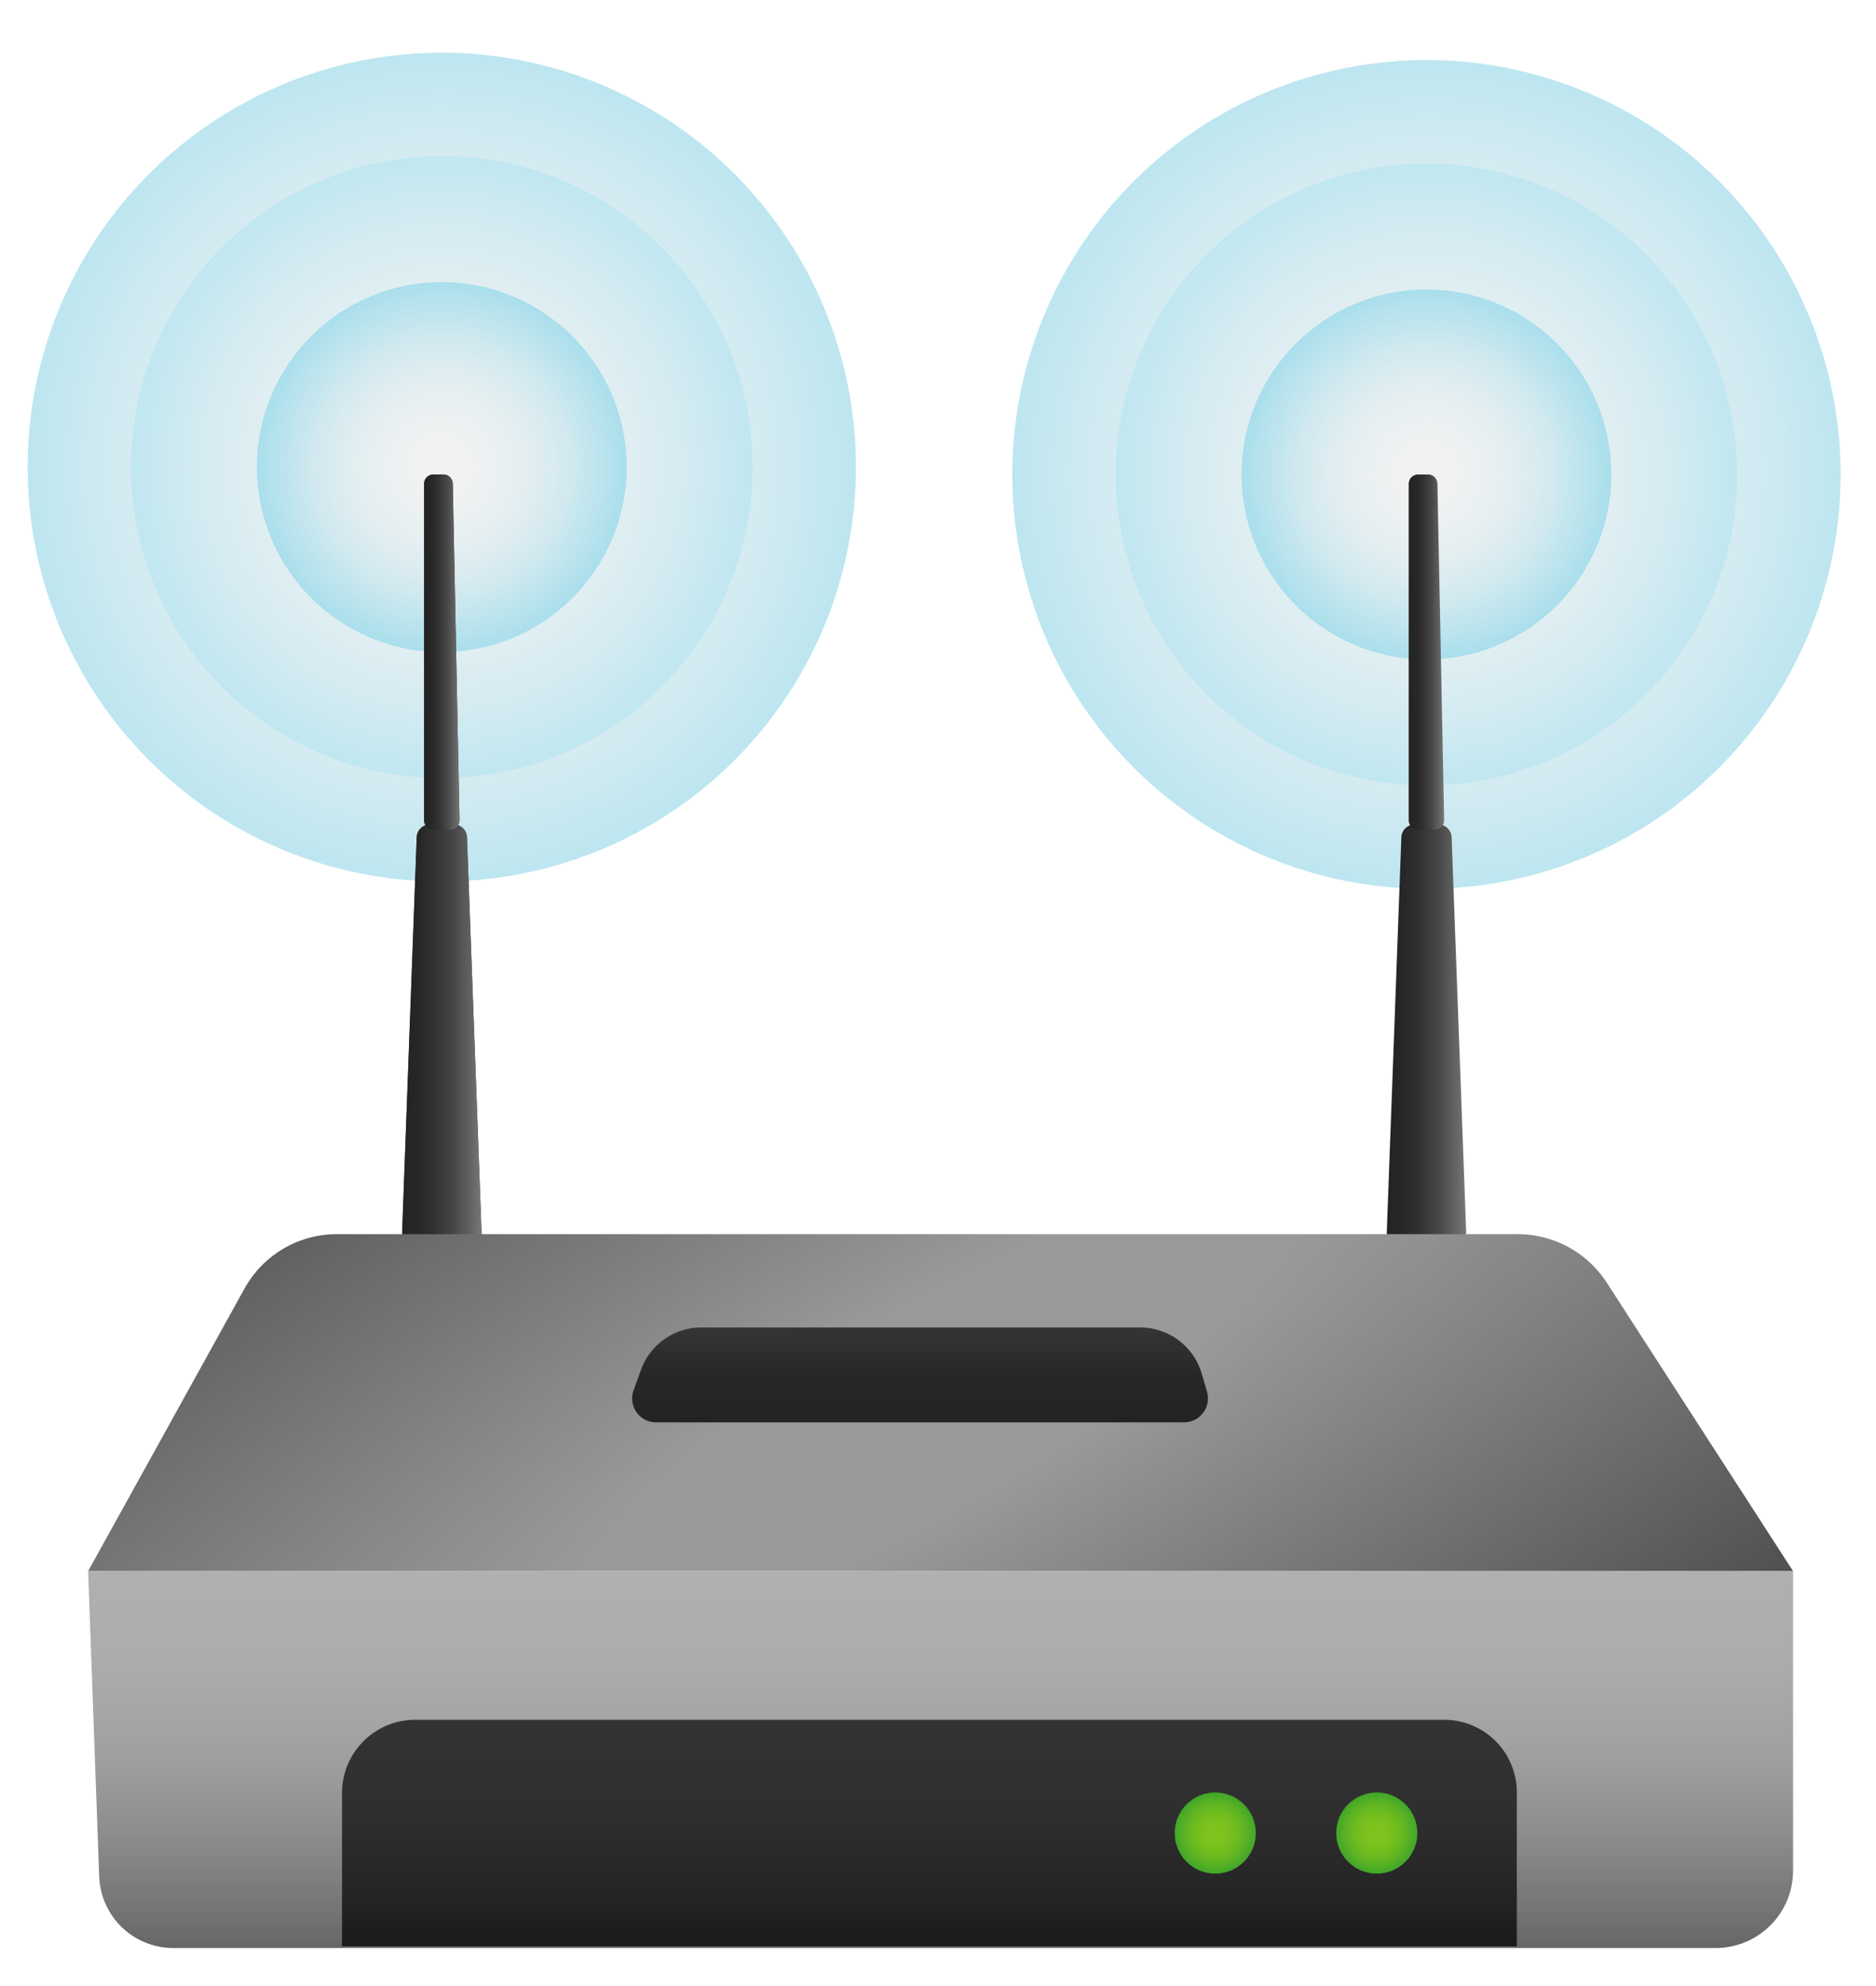 <svg id="Layer_13" data-name="Layer 13" xmlns="http://www.w3.org/2000/svg" xmlns:xlink="http://www.w3.org/1999/xlink" viewBox="0 0 362 383"><defs><style>.cls-1{fill:url(#radial-gradient);}.cls-2{fill:url(#radial-gradient-2);}.cls-3{fill:url(#radial-gradient-3);}.cls-4{fill:url(#radial-gradient-4);}.cls-5{fill:url(#radial-gradient-5);}.cls-6{fill:url(#radial-gradient-6);}.cls-7{fill:#3f3c3c;}.cls-8{fill:url(#linear-gradient);}.cls-9{fill:url(#linear-gradient-2);}.cls-10{fill:url(#linear-gradient-3);}.cls-11{fill:url(#linear-gradient-4);}.cls-12{fill:url(#radial-gradient-7);}.cls-13{fill:url(#linear-gradient-5);}.cls-14{fill:url(#linear-gradient-6);}.cls-15{fill:url(#radial-gradient-8);}.cls-16{fill:url(#radial-gradient-9);}.cls-17{fill:url(#linear-gradient-7);}</style><radialGradient id="radial-gradient" cx="85.25" cy="90.08" r="79.92" gradientUnits="userSpaceOnUse"><stop offset="0" stop-color="#f2f2f2"/><stop offset="0.28" stop-color="#eef1f2"/><stop offset="0.55" stop-color="#e3eff1"/><stop offset="0.81" stop-color="#d0eaf1"/><stop offset="1" stop-color="#bde6f0"/></radialGradient><radialGradient id="radial-gradient-2" cx="85.25" cy="90.08" r="59.96" gradientUnits="userSpaceOnUse"><stop offset="0" stop-color="#f2f2f2"/><stop offset="0.29" stop-color="#eef1f2"/><stop offset="0.56" stop-color="#e3eff2"/><stop offset="0.83" stop-color="#d0eaf1"/><stop offset="1" stop-color="#c0e7f1"/></radialGradient><radialGradient id="radial-gradient-3" cx="85.25" cy="90.08" r="35.67" gradientUnits="userSpaceOnUse"><stop offset="0" stop-color="#f2f2f2"/><stop offset="0.24" stop-color="#eef1f2"/><stop offset="0.47" stop-color="#e3eef1"/><stop offset="0.7" stop-color="#d0e9ef"/><stop offset="0.91" stop-color="#b5e2ed"/><stop offset="1" stop-color="#a9dfec"/></radialGradient><radialGradient id="radial-gradient-4" cx="275.25" cy="91.5" r="79.92" xlink:href="#radial-gradient"/><radialGradient id="radial-gradient-5" cx="275.25" cy="91.5" r="59.96" xlink:href="#radial-gradient-2"/><radialGradient id="radial-gradient-6" cx="275.25" cy="91.5" r="35.67" xlink:href="#radial-gradient-3"/><linearGradient id="linear-gradient" x1="267.6" y1="199.63" x2="282.9" y2="199.63" gradientUnits="userSpaceOnUse"><stop offset="0" stop-color="#545454"/><stop offset="0" stop-color="#505050"/><stop offset="0" stop-color="#454545"/><stop offset="0" stop-color="#323232"/><stop offset="0" stop-color="#232323"/><stop offset="0.22" stop-color="#272727"/><stop offset="0.43" stop-color="#333"/><stop offset="0.65" stop-color="#474747"/><stop offset="0.86" stop-color="#626262"/><stop offset="1" stop-color="#787878"/></linearGradient><linearGradient id="linear-gradient-2" x1="271.83" y1="125.75" x2="278.67" y2="125.75" gradientUnits="userSpaceOnUse"><stop offset="0" stop-color="#545454"/><stop offset="0" stop-color="#505050"/><stop offset="0" stop-color="#454545"/><stop offset="0" stop-color="#323232"/><stop offset="0" stop-color="#232323"/><stop offset="0.22" stop-color="#272727"/><stop offset="0.43" stop-color="#333"/><stop offset="0.65" stop-color="#474747"/><stop offset="0.86" stop-color="#626262"/><stop offset="1" stop-color="#787878"/></linearGradient><linearGradient id="linear-gradient-3" x1="77.6" y1="199.63" x2="92.9" y2="199.63" xlink:href="#linear-gradient"/><linearGradient id="linear-gradient-4" x1="81.83" x2="88.67" xlink:href="#linear-gradient-2"/><radialGradient id="radial-gradient-7" cx="181.5" cy="270.5" r="118.57" gradientTransform="translate(-664.79 968.68) rotate(-120) scale(1 4)" gradientUnits="userSpaceOnUse"><stop offset="0.17" stop-color="#999"/><stop offset="0.23" stop-color="#939393"/><stop offset="1" stop-color="#4d4d4d"/></radialGradient><linearGradient id="linear-gradient-5" x1="181.5" y1="303" x2="181.5" y2="375.67" gradientUnits="userSpaceOnUse"><stop offset="0" stop-color="#b0b0b0"/><stop offset="0.24" stop-color="#acacac"/><stop offset="0.47" stop-color="#a1a1a1"/><stop offset="0.69" stop-color="#8e8e8e"/><stop offset="0.91" stop-color="#737373"/><stop offset="1" stop-color="#666"/></linearGradient><linearGradient id="linear-gradient-6" x1="179.33" y1="331.67" x2="179.33" y2="375.33" gradientUnits="userSpaceOnUse"><stop offset="0" stop-color="#333"/><stop offset="0.4" stop-color="#2f2f2f"/><stop offset="0.79" stop-color="#242424"/><stop offset="1" stop-color="#1a1a1a"/></linearGradient><radialGradient id="radial-gradient-8" cx="234.5" cy="353.5" r="7.83" gradientUnits="userSpaceOnUse"><stop offset="0" stop-color="#80c41c"/><stop offset="0.26" stop-color="#7cc21d"/><stop offset="0.5" stop-color="#71bd1f"/><stop offset="0.74" stop-color="#5eb423"/><stop offset="0.98" stop-color="#43a728"/><stop offset="1" stop-color="#40a629"/></radialGradient><radialGradient id="radial-gradient-9" cx="265.67" cy="353.5" r="7.83" xlink:href="#radial-gradient-8"/><linearGradient id="linear-gradient-7" x1="177.5" y1="274.33" x2="177.5" y2="256" gradientUnits="userSpaceOnUse"><stop offset="0" stop-color="#545454"/><stop offset="0" stop-color="#505050"/><stop offset="0" stop-color="#454545"/><stop offset="0" stop-color="#323232"/><stop offset="0" stop-color="#232323"/><stop offset="0.47" stop-color="#272727"/><stop offset="0.94" stop-color="#333"/><stop offset="1" stop-color="#353535"/></linearGradient></defs><title>Lely1</title><circle class="cls-1" cx="85.25" cy="90.08" r="79.92"/><circle class="cls-2" cx="85.25" cy="90.08" r="59.96"/><circle class="cls-3" cx="85.25" cy="90.08" r="35.67"/><circle class="cls-4" cx="275.25" cy="91.5" r="79.92"/><circle class="cls-5" cx="275.25" cy="91.5" r="59.96"/><circle class="cls-6" cx="275.25" cy="91.5" r="35.67"/><path class="cls-7" d="M77.6,237.59l2.81-76.12A2.57,2.57,0,0,1,83,159h4.55a2.57,2.57,0,0,1,2.56,2.47l2.81,76.12a2.57,2.57,0,0,1-2.56,2.66H80.16A2.57,2.57,0,0,1,77.6,237.59Z"/><path class="cls-7" d="M83.65,91.5h1.9a1.82,1.82,0,0,1,1.82,1.78l1.3,64.86A1.82,1.82,0,0,1,86.85,160h-3.2a1.82,1.82,0,0,1-1.82-1.82V93.32A1.82,1.82,0,0,1,83.65,91.5Z"/><path class="cls-8" d="M267.6,237.59l2.81-76.12A2.57,2.57,0,0,1,273,159h4.55a2.57,2.57,0,0,1,2.56,2.47l2.81,76.12a2.57,2.57,0,0,1-2.56,2.66H270.16A2.57,2.57,0,0,1,267.6,237.59Z"/><path class="cls-9" d="M273.65,91.5h1.9a1.82,1.82,0,0,1,1.82,1.78l1.3,64.86a1.82,1.82,0,0,1-1.82,1.86h-3.2a1.82,1.82,0,0,1-1.82-1.82V93.32A1.82,1.82,0,0,1,273.65,91.5Z"/><path class="cls-10" d="M77.6,237.59l2.81-76.12A2.57,2.57,0,0,1,83,159h4.55a2.57,2.57,0,0,1,2.56,2.47l2.81,76.12a2.57,2.57,0,0,1-2.56,2.66H80.16A2.57,2.57,0,0,1,77.6,237.59Z"/><path class="cls-11" d="M83.65,91.5h1.9a1.82,1.82,0,0,1,1.82,1.78l1.3,64.86A1.82,1.82,0,0,1,86.85,160h-3.2a1.82,1.82,0,0,1-1.82-1.82V93.32A1.82,1.82,0,0,1,83.65,91.5Z"/><path class="cls-12" d="M47.18,248.5L17,303H346l-35.94-55.62A20.51,20.51,0,0,0,292.83,238H65A20.37,20.37,0,0,0,47.18,248.5Z"/><path class="cls-13" d="M17,303H346v57.67a14.93,14.93,0,0,1-14.87,15H33.39a14.31,14.31,0,0,1-14.25-13.85Z"/><path class="cls-14" d="M66,375.33V345.77a14.11,14.11,0,0,1,14.11-14.11H278.69a14,14,0,0,1,14,14v29.69H66Z"/><g id="Layer_8" data-name="Layer 8"><circle class="cls-15" cx="234.5" cy="353.5" r="7.83"/><circle class="cls-16" cx="265.67" cy="353.5" r="7.83"/></g><path class="cls-17" d="M122.25,268.13l1.45-4A12.39,12.39,0,0,1,135.35,256H220a12.39,12.39,0,0,1,11.92,9l1,3.43a4.62,4.62,0,0,1-4.45,5.87H126.6A4.62,4.62,0,0,1,122.25,268.13Z"/></svg>